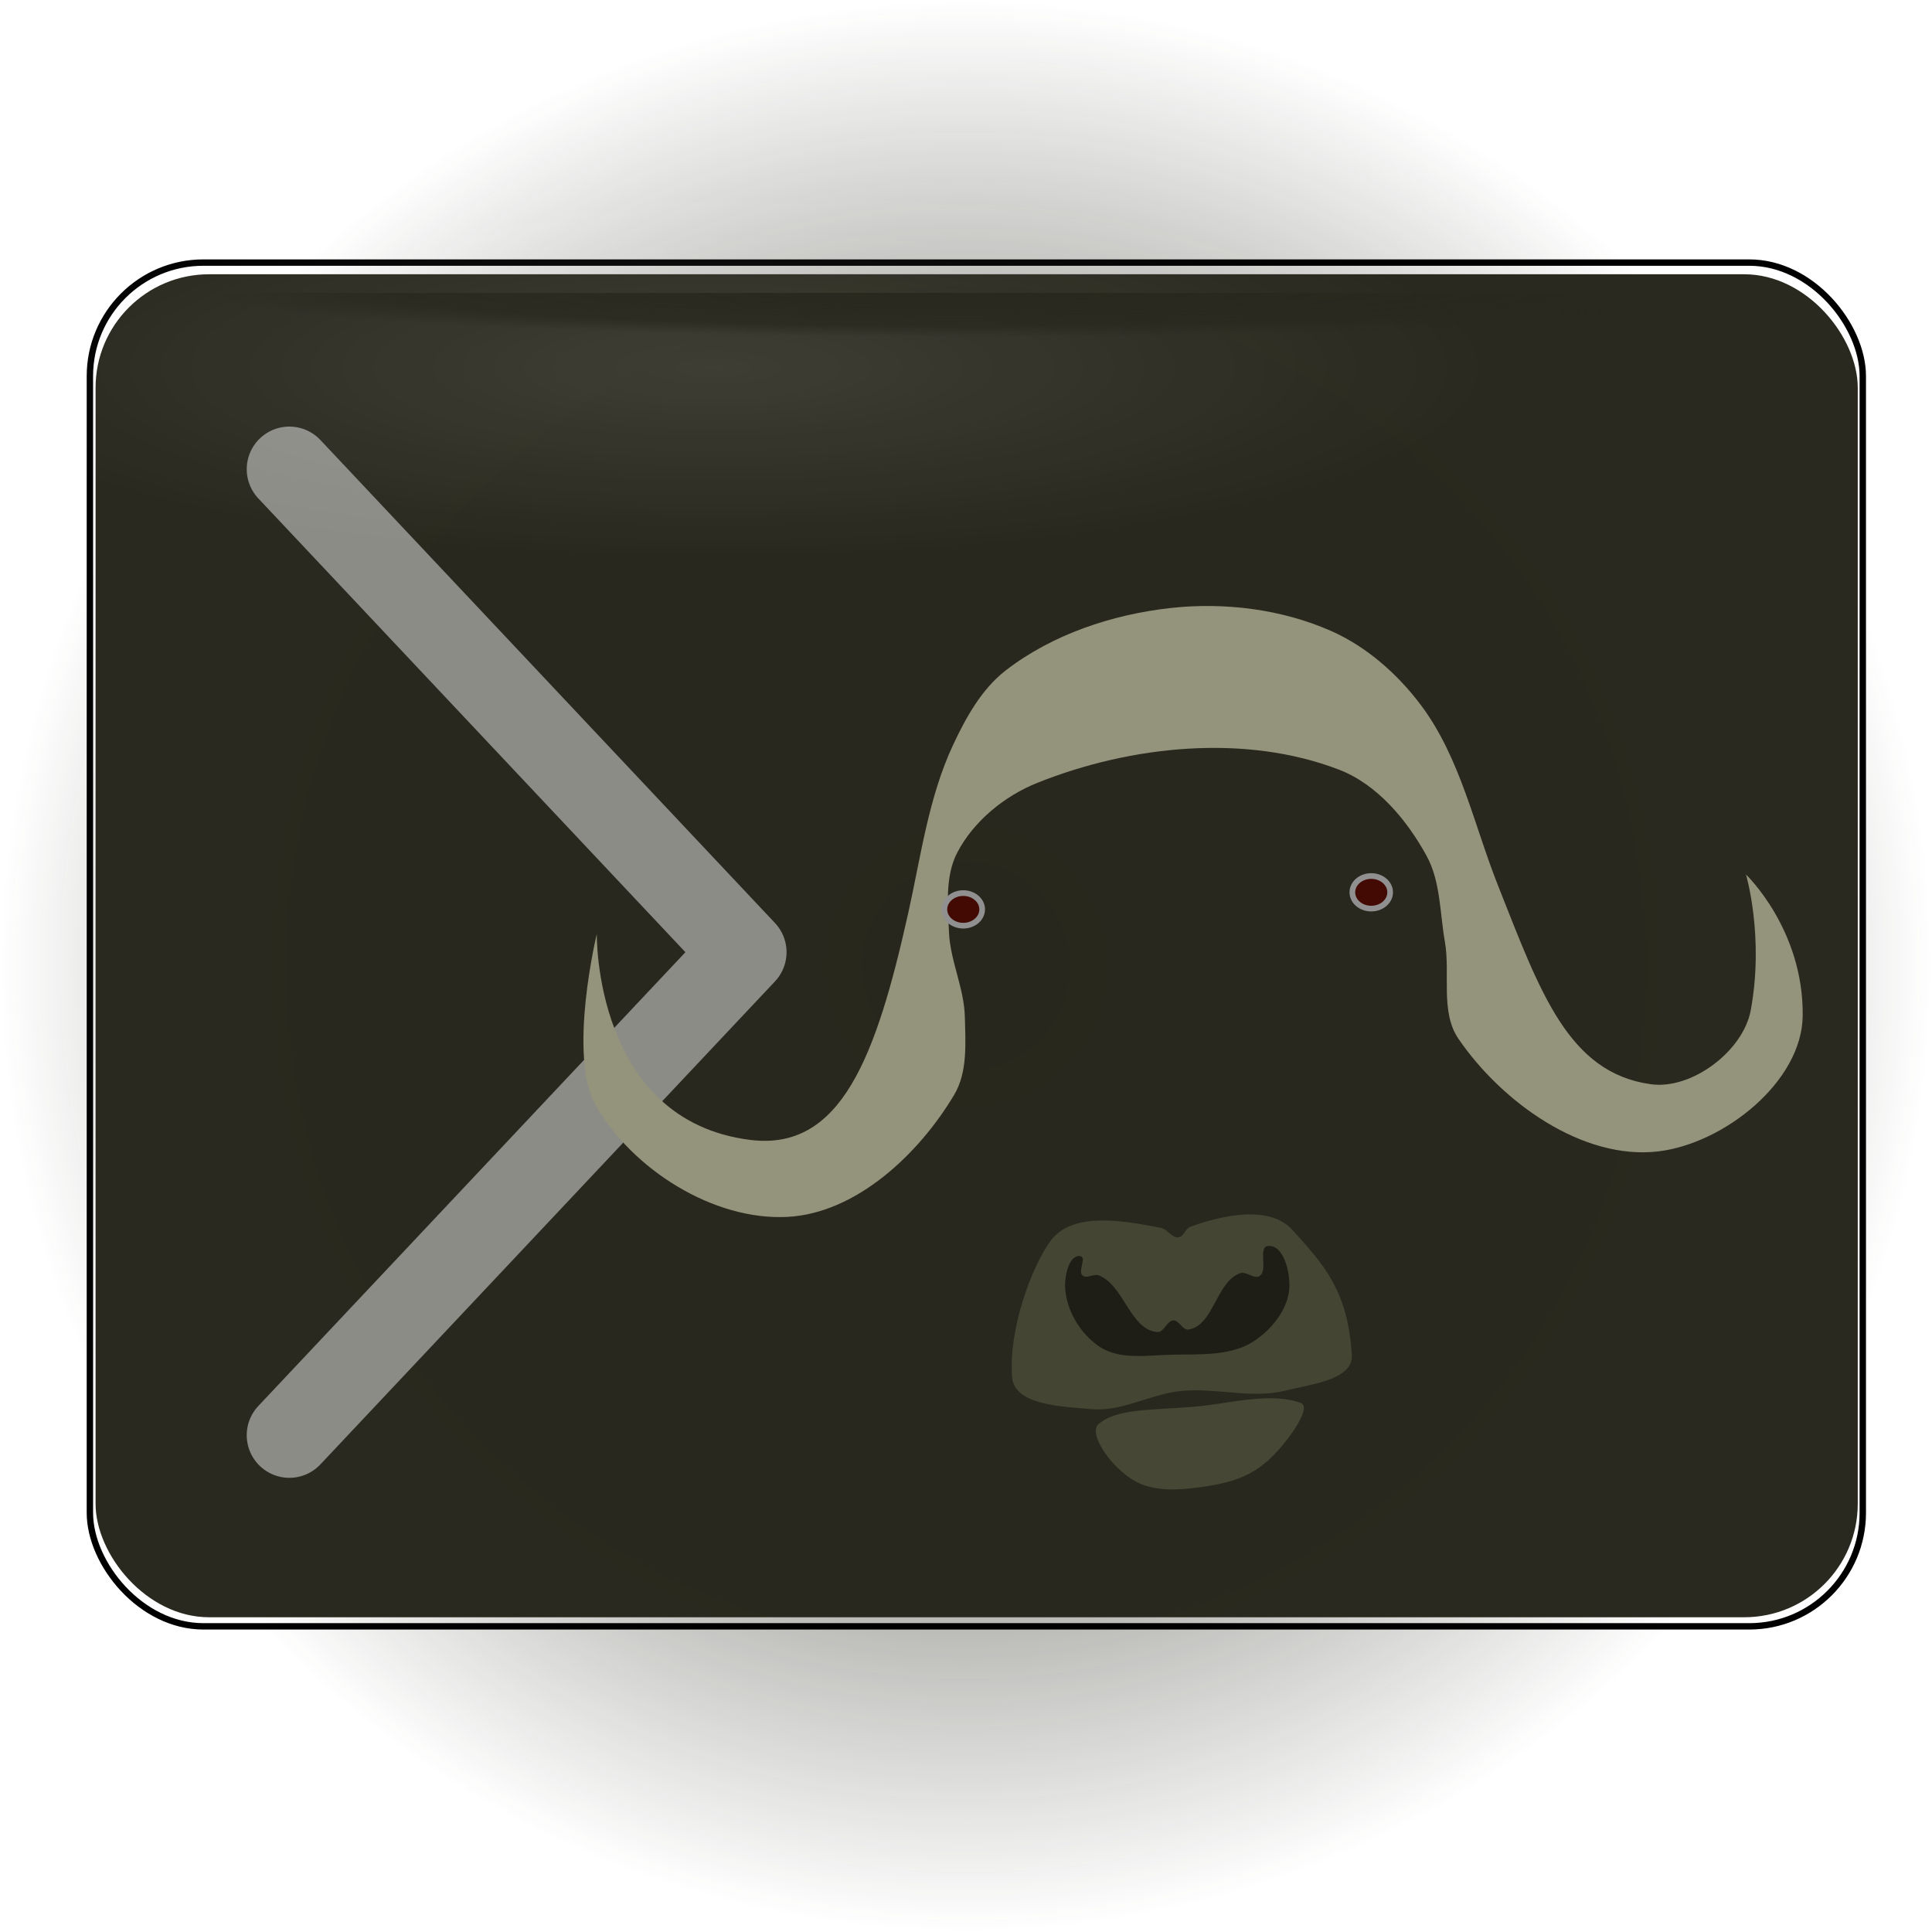 <?xml version="1.0" encoding="UTF-8" standalone="no"?>
<!-- Created with Inkscape (http://www.inkscape.org/) -->

<svg
   width="170mm"
   height="170mm"
   viewBox="0 0 170 170"
   version="1.1"
   id="svg5"
   inkscape:version="1.2 (dc2aedaf03, 2022-05-15)"
   sodipodi:docname="oxterm.svg"
   xml:space="preserve"
   xmlns:inkscape="http://www.inkscape.org/namespaces/inkscape"
   xmlns:sodipodi="http://sodipodi.sourceforge.net/DTD/sodipodi-0.dtd"
   xmlns:xlink="http://www.w3.org/1999/xlink"
   xmlns="http://www.w3.org/2000/svg"
   xmlns:svg="http://www.w3.org/2000/svg"><sodipodi:namedview
     id="namedview7"
     pagecolor="#ffffff"
     bordercolor="#666666"
     borderopacity="1.0"
     inkscape:pageshadow="2"
     inkscape:pageopacity="0.0"
     inkscape:pagecheckerboard="0"
     inkscape:document-units="mm"
     showgrid="false"
     inkscape:zoom="1.3384804"
     inkscape:cx="401.94836"
     inkscape:cy="336.94927"
     inkscape:window-width="1920"
     inkscape:window-height="1053"
     inkscape:window-x="0"
     inkscape:window-y="27"
     inkscape:window-maximized="1"
     inkscape:current-layer="layer1"
     fit-margin-top="0"
     fit-margin-left="0"
     fit-margin-right="0"
     fit-margin-bottom="0"
     inkscape:showpageshadow="2"
     inkscape:deskcolor="#d1d1d1" /><defs
     id="defs2"><linearGradient
       inkscape:collect="always"
       id="linearGradient6444-2"><stop
         style="stop-color:#28281e;stop-opacity:1;"
         offset="0"
         id="stop6440" /><stop
         style="stop-color:#28281e;stop-opacity:0.75"
         offset="0.751"
         id="stop7061" /><stop
         style="stop-color:#28281e;stop-opacity:0;"
         offset="1"
         id="stop6442" /></linearGradient><linearGradient
       inkscape:collect="always"
       id="linearGradient1035-3"><stop
         style="stop-color:#ffffff;stop-opacity:1;"
         offset="0"
         id="stop1031" /><stop
         style="stop-color:#ffffff;stop-opacity:0;"
         offset="1"
         id="stop1033" /></linearGradient><linearGradient
       inkscape:collect="always"
       id="linearGradient1896"><stop
         style="stop-color:#28281e;stop-opacity:1;"
         offset="0"
         id="stop1892" /><stop
         style="stop-color:#28281e;stop-opacity:0;"
         offset="1"
         id="stop1894" /></linearGradient><radialGradient
       inkscape:collect="always"
       xlink:href="#linearGradient1896"
       id="radialGradient1900"
       cx="109.54"
       cy="118.714"
       fx="109.54"
       fy="118.714"
       r="85"
       gradientUnits="userSpaceOnUse" /><radialGradient
       inkscape:collect="always"
       xlink:href="#linearGradient1035-3"
       id="radialGradient1037"
       cx="112.156"
       cy="150.968"
       fx="112.156"
       fy="150.968"
       r="68.586"
       gradientTransform="matrix(1,0,0,0.245,-24.877,29.085)"
       gradientUnits="userSpaceOnUse" /><radialGradient
       inkscape:collect="always"
       xlink:href="#linearGradient6444-2"
       id="radialGradient6446"
       cx="110.281"
       cy="-6.998"
       fx="110.281"
       fy="-6.998"
       r="68.083"
       gradientTransform="matrix(-1.4347296e-5,0.058,-1.006,-2.4691101e-4,103.245,53.026)"
       gradientUnits="userSpaceOnUse" /><filter
       style="color-interpolation-filters:sRGB;"
       inkscape:label="Drop Shadow"
       id="filter4597"
       x="-0.089"
       y="-0.179"
       width="1.205"
       height="1.428"><feFlood
         flood-opacity="0.498"
         flood-color="rgb(0,0,0)"
         result="flood"
         id="feFlood4587" /><feComposite
         in="flood"
         in2="SourceGraphic"
         operator="in"
         result="composite1"
         id="feComposite4589" /><feGaussianBlur
         in="composite1"
         stdDeviation="2"
         result="blur"
         id="feGaussianBlur4591" /><feOffset
         dx="1.4"
         dy="1.9"
         result="offset"
         id="feOffset4593" /><feComposite
         in="SourceGraphic"
         in2="offset"
         operator="over"
         result="fbSourceGraphic"
         id="feComposite4595" /><feColorMatrix
         result="fbSourceGraphicAlpha"
         in="fbSourceGraphic"
         values="0 0 0 -1 0 0 0 0 -1 0 0 0 0 -1 0 0 0 0 1 0"
         id="feColorMatrix5033" /><feFlood
         id="feFlood5035"
         flood-opacity="0.498"
         flood-color="rgb(0,0,0)"
         result="flood"
         in="fbSourceGraphic" /><feComposite
         in2="fbSourceGraphic"
         id="feComposite5037"
         in="flood"
         operator="out"
         result="composite1" /><feGaussianBlur
         id="feGaussianBlur5039"
         in="composite1"
         stdDeviation="2"
         result="blur" /><feOffset
         id="feOffset5041"
         dx="1.4"
         dy="1.9"
         result="offset" /><feComposite
         in2="fbSourceGraphic"
         id="feComposite5043"
         in="offset"
         operator="atop"
         result="composite2" /></filter><filter
       style="color-interpolation-filters:sRGB;"
       inkscape:label="Drop Shadow"
       id="filter5019"
       x="-0.321"
       y="-0.397"
       width="1.735"
       height="1.95"><feFlood
         flood-opacity="0.498"
         flood-color="rgb(0,0,0)"
         result="flood"
         id="feFlood5009" /><feComposite
         in="flood"
         in2="SourceGraphic"
         operator="in"
         result="composite1"
         id="feComposite5011" /><feGaussianBlur
         in="composite1"
         stdDeviation="2"
         result="blur"
         id="feGaussianBlur5013" /><feOffset
         dx="1.4"
         dy="1.9"
         result="offset"
         id="feOffset5015" /><feComposite
         in="SourceGraphic"
         in2="offset"
         operator="over"
         result="fbSourceGraphic"
         id="feComposite5017" /><feColorMatrix
         result="fbSourceGraphicAlpha"
         in="fbSourceGraphic"
         values="0 0 0 -1 0 0 0 0 -1 0 0 0 0 -1 0 0 0 0 1 0"
         id="feColorMatrix5069" /><feFlood
         id="feFlood5071"
         flood-opacity="0.275"
         flood-color="rgb(0,0,0)"
         result="flood"
         in="fbSourceGraphic" /><feComposite
         in2="fbSourceGraphic"
         id="feComposite5073"
         in="flood"
         operator="out"
         result="composite1" /><feGaussianBlur
         id="feGaussianBlur5075"
         in="composite1"
         stdDeviation="2"
         result="blur" /><feOffset
         id="feOffset5077"
         dx="1.4"
         dy="1.9"
         result="offset" /><feComposite
         in2="fbSourceGraphic"
         id="feComposite5079"
         in="offset"
         operator="atop"
         result="composite2" /></filter></defs><g
     inkscape:label="Layer 1"
     inkscape:groupmode="layer"
     id="layer1"
     transform="translate(-24.54,-33.714)"><circle
       style="fill:url(#radialGradient1900);fill-opacity:1;stroke:none;stroke-width:2.262;stroke-linecap:round;stroke-linejoin:round;stroke-miterlimit:4;stroke-dasharray:none;stroke-opacity:1"
       id="path1646"
       cx="109.54"
       cy="118.714"
       r="85"
       inkscape:label="Shadow" /><rect
       style="fill:#28281e;fill-opacity:1;stroke:none;stroke-width:3.062;stroke-linecap:round;stroke-linejoin:round;stroke-miterlimit:4;stroke-dasharray:none;stroke-opacity:1;opacity:0.99"
       id="rect47"
       width="155.057"
       height="118.172"
       x="32.95"
       y="57.847"
       ry="9.988"
       inkscape:label="Screen" /><rect
       style="fill:none;fill-opacity:1;stroke:#000000;stroke-width:0.562;stroke-linecap:round;stroke-linejoin:round;stroke-miterlimit:4;stroke-dasharray:none;stroke-opacity:1"
       id="rect47-3"
       width="156"
       height="120"
       x="32.45"
       y="56.819"
       ry="9.988"
       inkscape:label="Frame" /><ellipse
       style="display:inline;opacity:0.101;fill:url(#radialGradient1037);fill-opacity:1;stroke:none;stroke-width:0.6;stroke-linecap:round;stroke-linejoin:round"
       id="path214"
       cx="87.279"
       cy="66.025"
       rx="68.286"
       ry="16.482"
       inkscape:label="Highlight" /><path
       style="fill:none;stroke:#f0f0f0;stroke-width:7.5;stroke-linecap:round;stroke-linejoin:round;stroke-miterlimit:4;stroke-dasharray:none;stroke-opacity:0.5;fill-opacity:0.75"
       d="M 50,75 90,117.5 50,160"
       id="path1494"
       sodipodi:nodetypes="ccc"
       inkscape:label="Prompt" /><rect
       style="font-variation-settings:normal;opacity:1;vector-effect:none;fill:url(#radialGradient6446);fill-opacity:1;stroke:none;stroke-width:0.265;stroke-linecap:butt;stroke-linejoin:miter;stroke-miterlimit:4;stroke-dasharray:none;stroke-dashoffset:0;stroke-opacity:1;-inkscape-stroke:none;stop-color:#000000;stop-opacity:1"
       id="rect6250"
       width="136.165"
       height="4.265"
       x="42.591"
       y="59.489"
       ry="1.844"
       inkscape:label="Frame Shadow" /><path
       style="fill:#94947c;fill-opacity:1;stroke:none;stroke-width:0.265px;stroke-linecap:butt;stroke-linejoin:miter;stroke-opacity:1;filter:url(#filter4597)"
       d="m 175.375,106.866 c 0,0 5.076,4.829 4.988,12.434 -0.067,5.797 -6.909,11.218 -12.664,11.922 -6.69,0.818 -13.828,-4.338 -17.628,-9.905 -1.622,-2.377 -0.695,-5.717 -1.195,-8.552 -0.446,-2.532 -0.372,-5.289 -1.608,-7.543 -1.734,-3.161 -4.343,-6.293 -7.709,-7.586 -8.265,-3.176 -18.316,-2.127 -26.538,1.16 -2.897,1.158 -5.619,3.381 -7.056,6.15 -1.076,2.074 -0.819,4.637 -0.723,6.972 0.103,2.523 1.331,4.922 1.396,7.447 0.059,2.308 0.252,4.879 -0.927,6.864 -3.099,5.214 -8.617,10.439 -14.674,10.76 -6.498,0.344 -13.647,-4.165 -16.875,-9.815 -2.494,-4.366 0.091,-15.085 0.091,-15.085 0,0 -0.275,16.386 13.484,18.126 8.038,1.017 11.11,-7.375 13.913,-19.929 1.115,-4.993 1.786,-10.196 3.956,-14.829 1.134,-2.422 2.516,-4.916 4.632,-6.553 4.093,-3.167 9.377,-4.927 14.521,-5.492 4.725,-0.52 9.77,0.101 14.117,2.026 3.133,1.388 5.869,3.809 7.919,6.555 3.433,4.598 4.641,10.499 6.755,15.833 3.711,9.365 6.157,16.467 13.437,17.49 3.615,0.508 8.143,-2.92 8.805,-6.509 1.197,-6.492 -0.418,-11.94 -0.418,-11.94 z"
       id="path1138"
       sodipodi:nodetypes="csaaaaaaaaaaaacssaaaaasasc"
       inkscape:label="horns" /><g
       id="g4964"
       inkscape:label="eyes"><ellipse
         style="fill:#420a02;fill-opacity:1;stroke:#909090;stroke-width:0.5;stroke-opacity:1"
         id="path1288-3"
         cx="109.3"
         cy="113.733"
         rx="1.663"
         ry="1.434"
         inkscape:label="left" /><ellipse
         style="opacity:1;fill:#420a02;fill-opacity:1;stroke:#909090;stroke-width:0.5;stroke-opacity:1"
         id="path1288"
         cx="145.199"
         cy="112.23"
         rx="1.663"
         ry="1.434"
         inkscape:label="right" /></g><g
       id="g4969"
       style="filter:url(#filter5019)"><path
         style="fill:#454534;stroke:none;stroke-width:0.265px;stroke-linecap:butt;stroke-linejoin:miter;stroke-opacity:1;fill-opacity:1"
         d="m 123.893,137.955 c -3.198,-0.617 -7.769,-1.483 -9.705,1.137 -1.672,2.263 -3.72,7.788 -3.392,12 0.195,2.5 4.479,2.586 6.975,2.815 2.662,0.245 5.201,-1.322 7.861,-1.596 3.068,-0.316 6.263,0.716 9.252,-0.043 2.129,-0.541 5.94,-0.926 5.806,-3.119 -0.345,-5.653 -2.442,-7.937 -5.237,-11.016 -2.01,-2.215 -6.158,-1.291 -8.971,-0.274 -0.44,0.159 -0.587,0.878 -1.052,0.931 -0.579,0.066 -0.965,-0.724 -1.537,-0.835 z"
         id="path3964"
         sodipodi:nodetypes="assaaassaaa"
         inkscape:label="nose" /><path
         style="fill:#474735;stroke:none;stroke-width:0.265px;stroke-linecap:butt;stroke-linejoin:miter;stroke-opacity:1;fill-opacity:1"
         d="m 118.4,155.225 c -1.007,0.878 1.395,4.279 3.679,5.244 1.524,0.644 3.31,0.56 4.95,0.348 2.796,-0.361 4.45,-0.85 6.118,-2.241 1.546,-1.29 4.155,-4.8 3.061,-5.207 -2.701,-1.005 -6.308,0.067 -9.406,0.327 -3.779,0.317 -6.81,0.141 -8.402,1.53 z"
         id="path3966"
         sodipodi:nodetypes="sssasss"
         inkscape:label="chin" /><path
         style="fill:#1e1e17;stroke:none;stroke-width:0.265px;stroke-linecap:butt;stroke-linejoin:miter;stroke-opacity:1;fill-opacity:1"
         d="m 124.99,146.1 c -0.579,0.023 -0.827,1.063 -1.404,1.022 -2.381,-0.167 -2.931,-4.085 -5.144,-4.981 -0.449,-0.182 -1.093,0.324 -1.453,0 -0.421,-0.38 0.38,-1.586 -0.177,-1.693 -0.955,-0.183 -1.372,1.611 -1.357,2.584 0.032,2.063 1.323,4.252 3.046,5.389 1.761,1.162 4.181,0.748 6.29,0.696 2.439,-0.059 5.17,0.155 7.227,-1.157 1.593,-1.016 3.052,-2.812 3.171,-4.697 0.088,-1.383 -0.493,-3.846 -1.873,-3.712 -0.91,0.088 0.025,2.141 -0.741,2.64 -0.484,0.316 -1.172,-0.44 -1.717,-0.246 -2.114,0.754 -2.332,4.646 -4.555,4.958 -0.508,0.071 -0.801,-0.824 -1.314,-0.804 z"
         id="path3968"
         sodipodi:nodetypes="aaaaaaaaaaaaaaa"
         inkscape:label="nostrils" /></g></g></svg>

